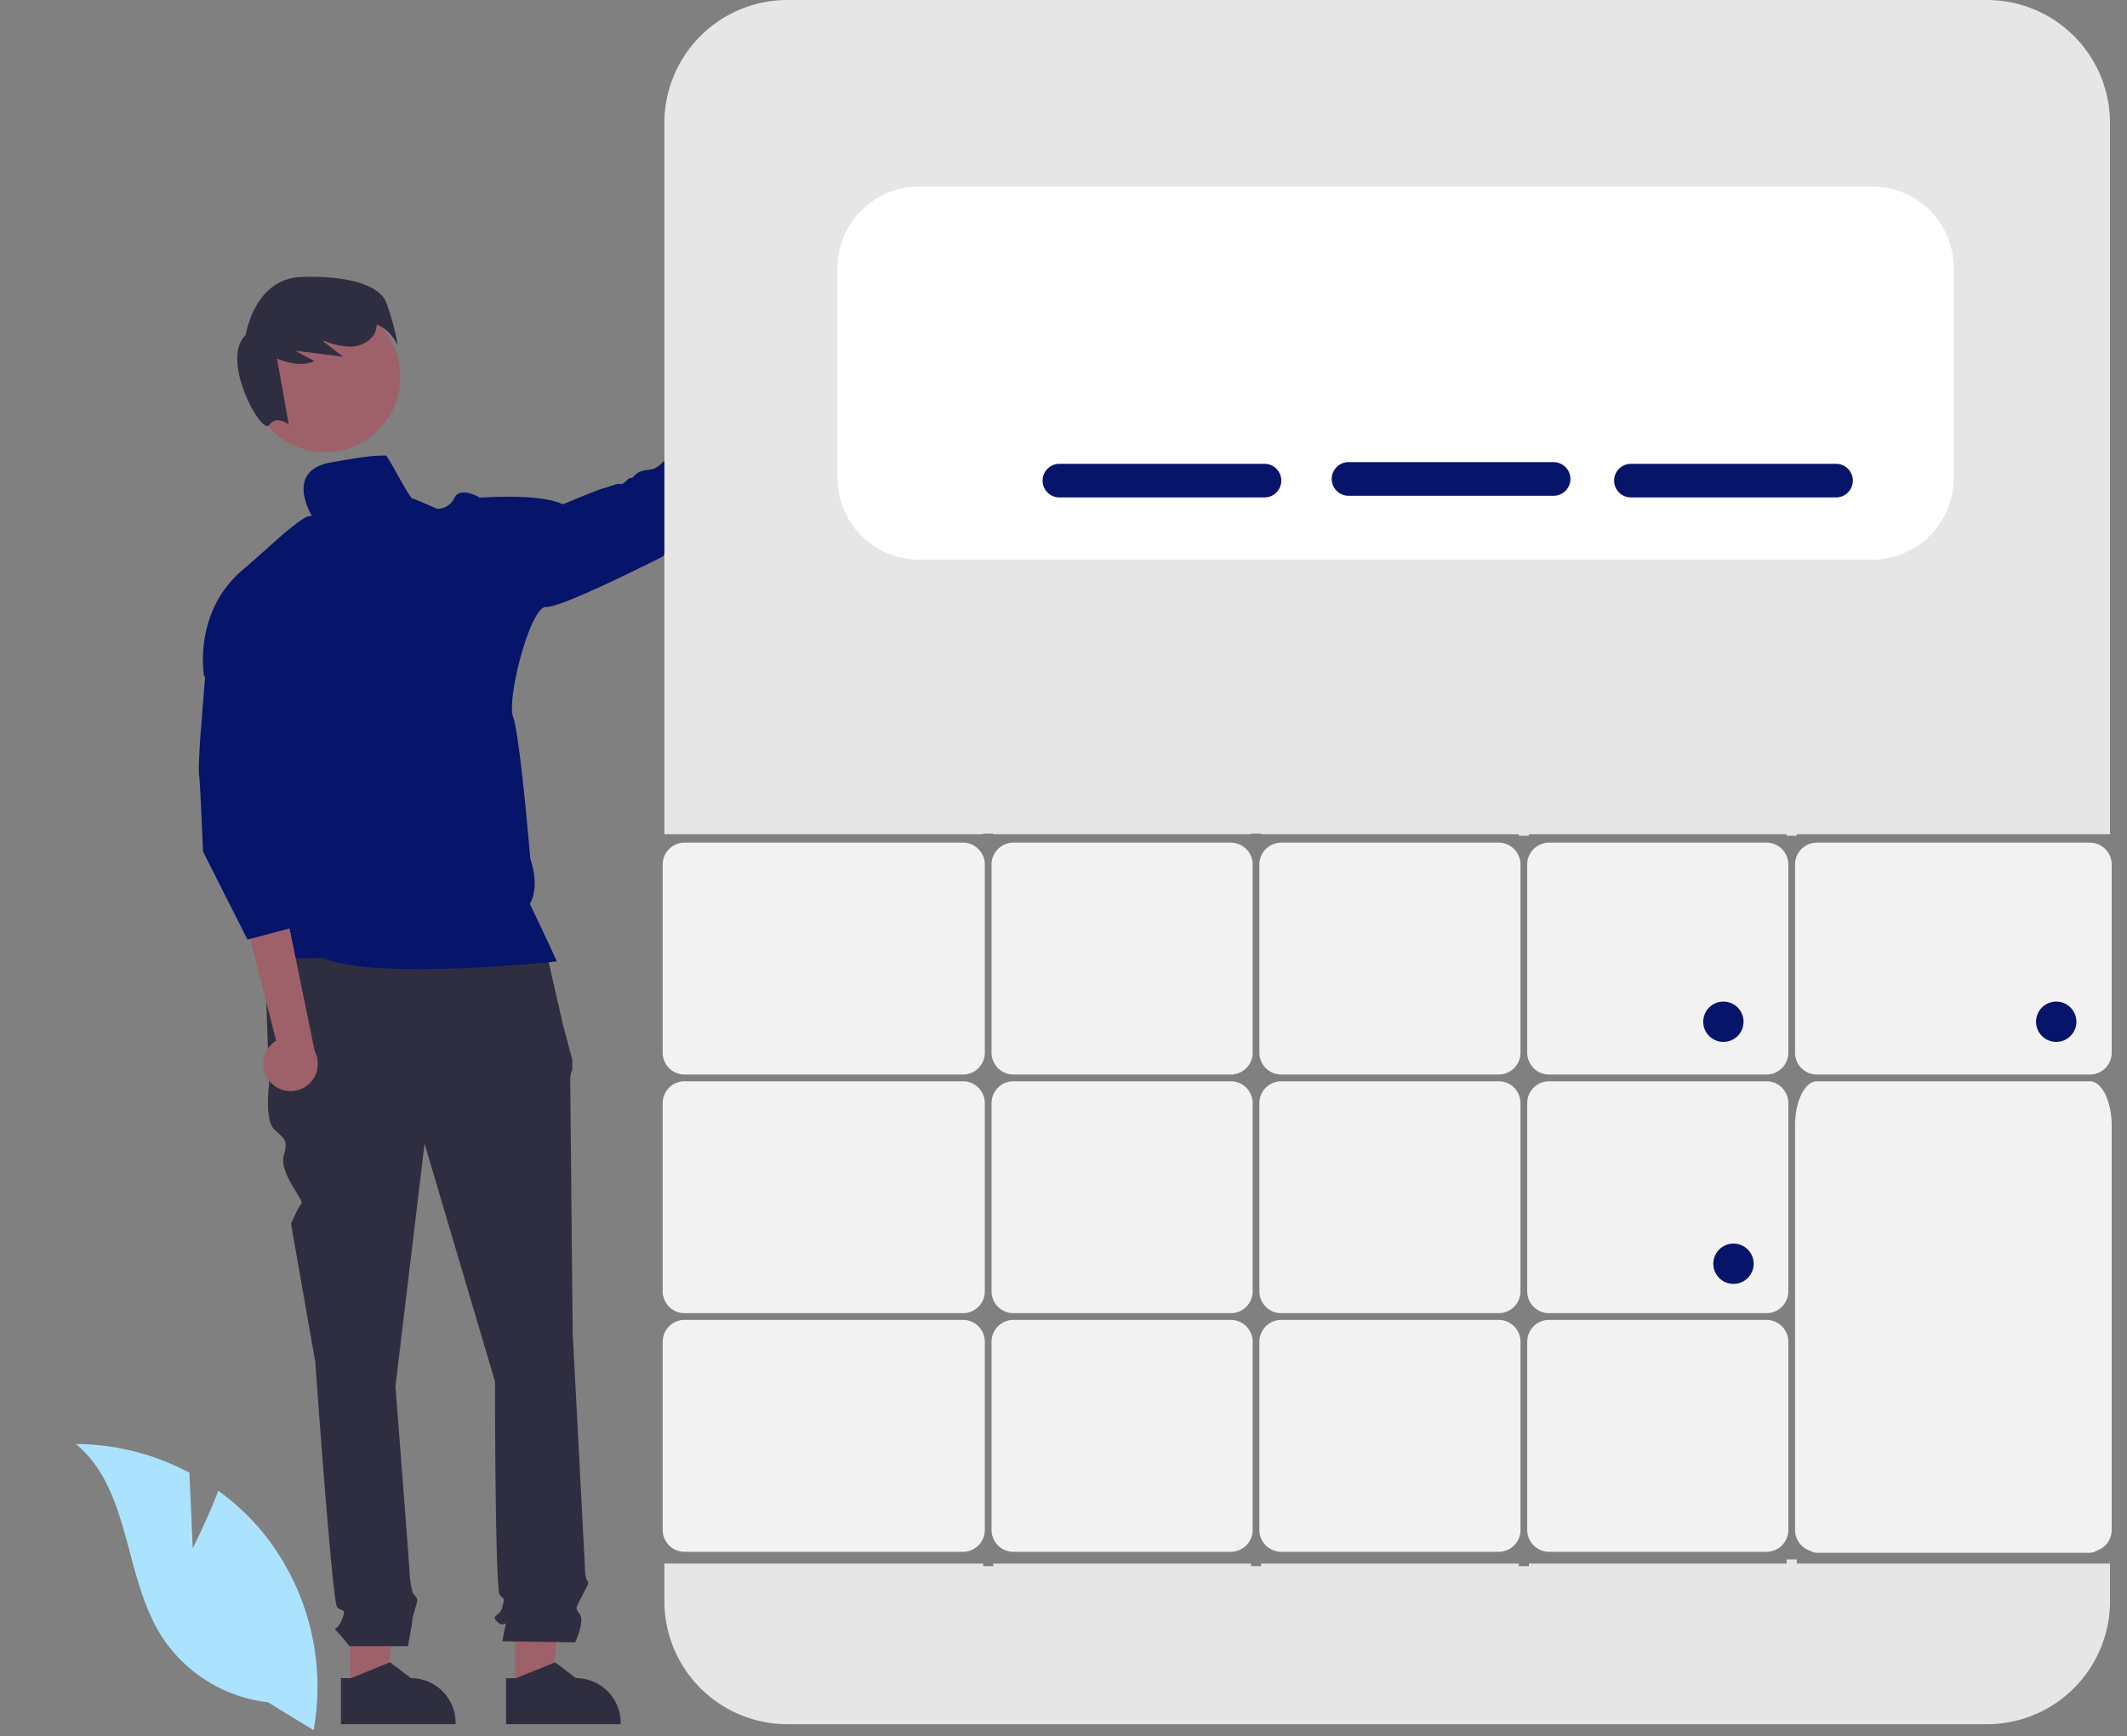 <svg xmlns="http://www.w3.org/2000/svg" xmlns:xlink="http://www.w3.org/1999/xlink" data-name="Layer 1" width="632.67" height="516.546"><rect width="100%" height="100%" fill="#808080" stroke="none"/><rect id="backgroundrect" width="100%" height="100%" x="0" y="0" fill="none" stroke="none"/><g class="currentLayer" style=""><title>Layer 1</title><polygon points="104.115 502.753 114.686 502.752 119.715 461.977 104.113 461.977 104.115 502.753" fill="#9e616a" id="svg_1"/><path d="M101.418,499.301 l2.976,-0 l11.617,-4.724 l6.226,4.724 h0.001 a13.268,13.268 0 0 1 13.267,13.267 v0.431 l-34.087,0.001 z" fill="#2f2e41" id="svg_2"/><polygon points="153.228 502.753 163.799 502.752 168.828 461.977 153.226 461.977 153.228 502.753" fill="#9e616a" id="svg_3"/><path d="M150.531,499.301 l2.976,-0 l11.617,-4.724 l6.226,4.724 h0.001 a13.268,13.268 0 0 1 13.267,13.267 v0.431 l-34.087,0.001 z" fill="#2f2e41" id="svg_4"/><path d="M161.678,279.609 l-83.059,2.167 l1.445,40.446 s-1.445,10.834 1.444,13.723 s4.333,2.889 2.889,7.945 s6.187,13.313 5.26,14.24 s-3.094,5.983 -3.094,5.983 l7.222,41.168 s5.056,71.503 6.5,72.947 s2.889,0 1.445,3.611 s-2.889,2.167 -1.445,3.611 a53.194,53.194 0 0 1 3.611,4.333 H121.36 s1.317,-7.222 1.317,-7.945 s1.445,-5.056 1.445,-5.778 s-1.277,-1.999 -1.277,-1.999 a23.762,23.762 0 0 1 -0.89,-4.501 c0,-1.445 -4.333,-57.058 -4.333,-57.058 l8.667,-72.225 L147.233,411.058 s0,62.113 1.445,63.558 s1.444,0.722 0.722,3.611 s-3.611,2.167 -1.444,4.333 s2.889,-1.444 2.167,2.167 l-0.722,3.611 l21.667,0.31 s2.889,-6.088 1.445,-8.255 s-1.358,-1.575 0.404,-5.121 s2.485,-4.268 1.762,-4.99 s-0.722,-4.564 -0.722,-4.564 l-3.611,-69.106 s-0.722,-72.947 -0.722,-75.114 a7.204,7.204 0 0 1 0.6,-3.249 v-2.941 l-2.767,-10.421 z" fill="#2f2e41" id="svg_5"/><path d="M255.675,122.084 a8.065,8.065 0 0 1 -11.61,4.261 L208.011,156.551 l-1.959,-14.764 l35.264,-26.995 a8.109,8.109 0 0 1 14.359,7.293 z" fill="#9e616a" id="svg_6"/><circle cx="96.696" cy="112.161" r="22.39" fill="#9e616a" id="svg_7"/><path d="M114.848,89.878 c-2.084,-4.968 -11.017,-7.918 -25.153,-7.474 s-16.611,17.301 -16.611,17.301 c-7.786,7.257 4.784,29.914 6.965,26.79 s5.842,-0.171 5.842,-0.171 l-3.489,-19.627 c3.685,1.418 7.648,2.369 11.114,0.718 l-5.743,-3.071 q7.139,0.888 14.278,1.777 l-5.888,-4.53 c0.143,-0.047 0.285,-0.096 0.428,-0.144 a20.925,20.925 0 0 0 7.46,1.694 c3.002,-0.022 6.192,-1.429 7.45,-4.155 a6.139,6.139 0 0 0 0.533,-2.376 c4.139,1.344 6.313,6.193 6.313,6.193 A76.404,76.404 0 0 0 114.848,89.878 z" fill="#2f2e41" id="svg_8"/><path d="M114.618,135.552 c-5,0 -8.22,0.69 -16,2 c-14.36,2.42 -5.76,16.065 -5.76,16.065 s0.65,-0.33 -1.11,0 s-7.76,5.52 -7.76,5.52 l-10.73,9.53 c-16.17,12.69 -12.55,32.49 -12.55,32.49 l23.58,23.73 l-10.33,47.61 s4.39,7.07 2.12,10.24 s20,2.26 20,2.26 c15.37,6.85 69.52,1.06 69.52,1.06 c-0.75,-1.96 -8,-17.15 -8,-17.15 c3.15,-5.44 0.15,-13.3 0.15,-13.3 s-3.13,-37.18 -5.13,-42.32 s5.12,-32.99 9.8,-32.69 s34.91,-15.12 34.91,-15.12 s-0.76,-1.21 9.22,-5.29 a48.912,48.912 0 0 0 15.49,-9.77 l4.1,-8.19 c-1.97,0.76 -8.62,-11.78 -8.62,-11.78 l-2.9,1.105 l-1.68,-0.486 s-13.11,3.73 -15.79,6.45 s-3.58,1.96 -6,2.57 s-2.72,2.31 -3.48,2.12 s-2.11,2.11 -3.17,1.81 s-3.33,0.91 -4.84,1.21 s-12.24,4.84 -12.24,4.84 c-6.64,-3.36 -24.64,-2 -24.64,-2 s-5.89,-3.47 -7.56,0 a5.69,5.69 0 0 1 -5.13,3.33 l-7.18,-3.07 C122.491,149.85 114.66,133.973 114.618,135.552 z" fill="#061469" id="svg_9"/><path d="M80.339,321.885 a8.065,8.065 0 0 1 1.8,-12.235 L71.967,269.661 l13.908,5.329 l7.729,37.761 a8.109,8.109 0 0 1 -13.265,9.133 z" fill="#9e616a" id="svg_10"/><path d="M61.618,193.552 l-1.256,15.969 s-1.562,17.543 -1.153,20.787 S60.38,253.363 60.38,253.363 l13.239,26.189 l15,-4 l-0.898,-12.285 l0.898,11.285 l2,-10 l-5,-17 l3,-6 L87.106,221.411 z" fill="#061469" id="svg_11"/><path d="M525.433,390.71 H460.767 a6.508,6.508 0 0 1 -6.5,-6.5 v-56 a6.508,6.508 0 0 1 6.5,-6.5 h64.667 a6.508,6.508 0 0 1 6.5,6.5 v56 A6.508,6.508 0 0 1 525.433,390.71 z" fill="#f2f2f2" id="svg_12"/><path d="M525.433,319.71 H460.767 a6.508,6.508 0 0 1 -6.5,-6.5 v-56 a6.508,6.508 0 0 1 6.5,-6.5 h64.667 a6.508,6.508 0 0 1 6.5,6.5 v56 A6.508,6.508 0 0 1 525.433,319.71 z" fill="#f2f2f2" id="svg_13"/><path d="M525.433,461.71 H460.767 a6.508,6.508 0 0 1 -6.5,-6.5 v-56 a6.508,6.508 0 0 1 6.5,-6.5 h64.667 a6.508,6.508 0 0 1 6.5,6.5 v56 A6.508,6.508 0 0 1 525.433,461.71 z" fill="#f2f2f2" id="svg_14"/><path d="M445.767,461.71 h-64.667 a6.508,6.508 0 0 1 -6.5,-6.5 v-56 a6.508,6.508 0 0 1 6.5,-6.5 h64.667 a6.508,6.508 0 0 1 6.5,6.5 v56 A6.508,6.508 0 0 1 445.767,461.71 z" fill="#f2f2f2" id="svg_15"/><path d="M621.618,319.71 H540.433 a6.508,6.508 0 0 1 -6.5,-6.5 v-56 a6.508,6.508 0 0 1 6.5,-6.5 h81.185 a6.508,6.508 0 0 1 6.5,6.5 v56 A6.508,6.508 0 0 1 621.618,319.71 z" fill="#f2f2f2" id="svg_16"/><path d="M292.433,248.21 v-0.21 h3 v0.21 h76.666 v-0.21 h3 v0.21 h76.667 v0.436 h3 V248.21 h76.667 v0.436 h3 V248.21 h93.185 V36.61 A36.61,36.61 0 0 0 591.008,-0 H234.229 a36.61,36.61 0 0 0 -36.61,36.61 V248.21 z" fill="#e6e6e6" id="svg_17"/><path d="M621.618,321.71 H540.433 c-3.584,0 -6.5,5.929 -6.5,13.216 V455.21 a6.51,6.51 0 0 0 4.616,6.219 a3.564,3.564 0 0 0 1.884,0.571 h81.185 a3.564,3.564 0 0 0 1.884,-0.571 a6.51,6.51 0 0 0 4.616,-6.219 V334.926 C628.118,327.639 625.202,321.71 621.618,321.71 z" fill="#f2f2f2" id="svg_18"/><path d="M286.433,461.71 H203.618 a6.508,6.508 0 0 1 -6.5,-6.5 v-56 a6.508,6.508 0 0 1 6.5,-6.5 h82.815 a6.508,6.508 0 0 1 6.5,6.5 v56 A6.508,6.508 0 0 1 286.433,461.71 z" fill="#f2f2f2" id="svg_19"/><path d="M286.433,390.71 H203.618 a6.508,6.508 0 0 1 -6.5,-6.5 v-56 a6.508,6.508 0 0 1 6.5,-6.5 h82.815 a6.508,6.508 0 0 1 6.5,6.5 v56 A6.508,6.508 0 0 1 286.433,390.71 z" fill="#f2f2f2" id="svg_20"/><path d="M534.433,465.21 V463.984 h-3 V465.21 H454.767 v0.774 h-3 V465.21 h-76.667 v0.774 h-3 V465.21 h-76.666 v0.774 h-3 V465.21 H197.618 v11.18 A36.61,36.61 0 0 0 234.229,513 H591.008 a36.61,36.61 0 0 0 36.61,-36.61 V465.21 z" fill="#e6e6e6" id="svg_21"/><path d="M286.433,319.71 H203.618 a6.508,6.508 0 0 1 -6.5,-6.5 v-56 a6.508,6.508 0 0 1 6.5,-6.5 h82.815 a6.508,6.508 0 0 1 6.5,6.5 v56 A6.508,6.508 0 0 1 286.433,319.71 z" fill="#f2f2f2" id="svg_22"/><path d="M366.1,390.71 h-64.666 a6.508,6.508 0 0 1 -6.5,-6.5 v-56 a6.508,6.508 0 0 1 6.5,-6.5 h64.666 a6.508,6.508 0 0 1 6.5,6.5 v56 A6.508,6.508 0 0 1 366.1,390.71 z" fill="#f2f2f2" id="svg_23"/><path d="M366.1,461.71 h-64.666 a6.508,6.508 0 0 1 -6.5,-6.5 v-56 a6.508,6.508 0 0 1 6.5,-6.5 h64.666 a6.508,6.508 0 0 1 6.5,6.5 v56 A6.508,6.508 0 0 1 366.1,461.71 z" fill="#f2f2f2" id="svg_24"/><path d="M445.767,319.71 h-64.667 a6.508,6.508 0 0 1 -6.5,-6.5 v-56 a6.508,6.508 0 0 1 6.5,-6.5 h64.667 a6.508,6.508 0 0 1 6.5,6.5 v56 A6.508,6.508 0 0 1 445.767,319.71 z" fill="#f2f2f2" id="svg_25"/><path d="M445.767,390.71 h-64.667 a6.508,6.508 0 0 1 -6.5,-6.5 v-56 a6.508,6.508 0 0 1 6.5,-6.5 h64.667 a6.508,6.508 0 0 1 6.5,6.5 v56 A6.508,6.508 0 0 1 445.767,390.71 z" fill="#f2f2f2" id="svg_26"/><path d="M366.1,319.71 h-64.666 a6.508,6.508 0 0 1 -6.5,-6.5 v-56 a6.508,6.508 0 0 1 6.5,-6.5 h64.666 a6.508,6.508 0 0 1 6.5,6.5 v56 A6.508,6.508 0 0 1 366.1,319.71 z" fill="#f2f2f2" id="svg_27"/><path d="M556.906,166.5 H273.331 a24.24,24.24 0 0 1 -24.212,-24.212 v-62.575 a24.24,24.24 0 0 1 24.212,-24.212 H556.906 a24.24,24.24 0 0 1 24.212,24.212 v62.575 A24.24,24.24 0 0 1 556.906,166.5 z" fill="#fff" id="svg_28"/><path d="M462.118,147.5 h-61 a5,5 0 0 1 0,-10 h61 a5,5 0 0 1 0,10 z" fill="#061469" id="svg_29"/><path d="M546.118,148 h-61 a5,5 0 0 1 0,-10 h61 a5,5 0 0 1 0,10 z" fill="#061469" id="svg_30"/><path d="M376.118,148 h-61 a5,5 0 0 1 0,-10 h61 a5,5 0 0 1 0,10 z" fill="#061469" id="svg_31"/><circle cx="512.618" cy="304" r="6" fill="#061469" id="svg_32"/><circle cx="515.618" cy="376" r="6" fill="#061469" id="svg_33"/><circle cx="611.618" cy="304" r="6" fill="#061469" id="svg_34"/><path d="M57.331,460.617 l-0.998,-22.434 a72.455,72.455 0 0 0 -33.796,-8.555 c16.231,13.27 14.203,38.851 25.208,56.697 A43.582,43.582 0 0 0 79.705,506.465 l13.583,8.316 a73.03,73.03 0 0 0 -15.393,-59.179 a70.543,70.543 0 0 0 -12.964,-12.046 C61.677,452.135 57.331,460.617 57.331,460.617 z" fill="#abe3ff" id="svg_35" class="" fill-opacity="1"/></g></svg>